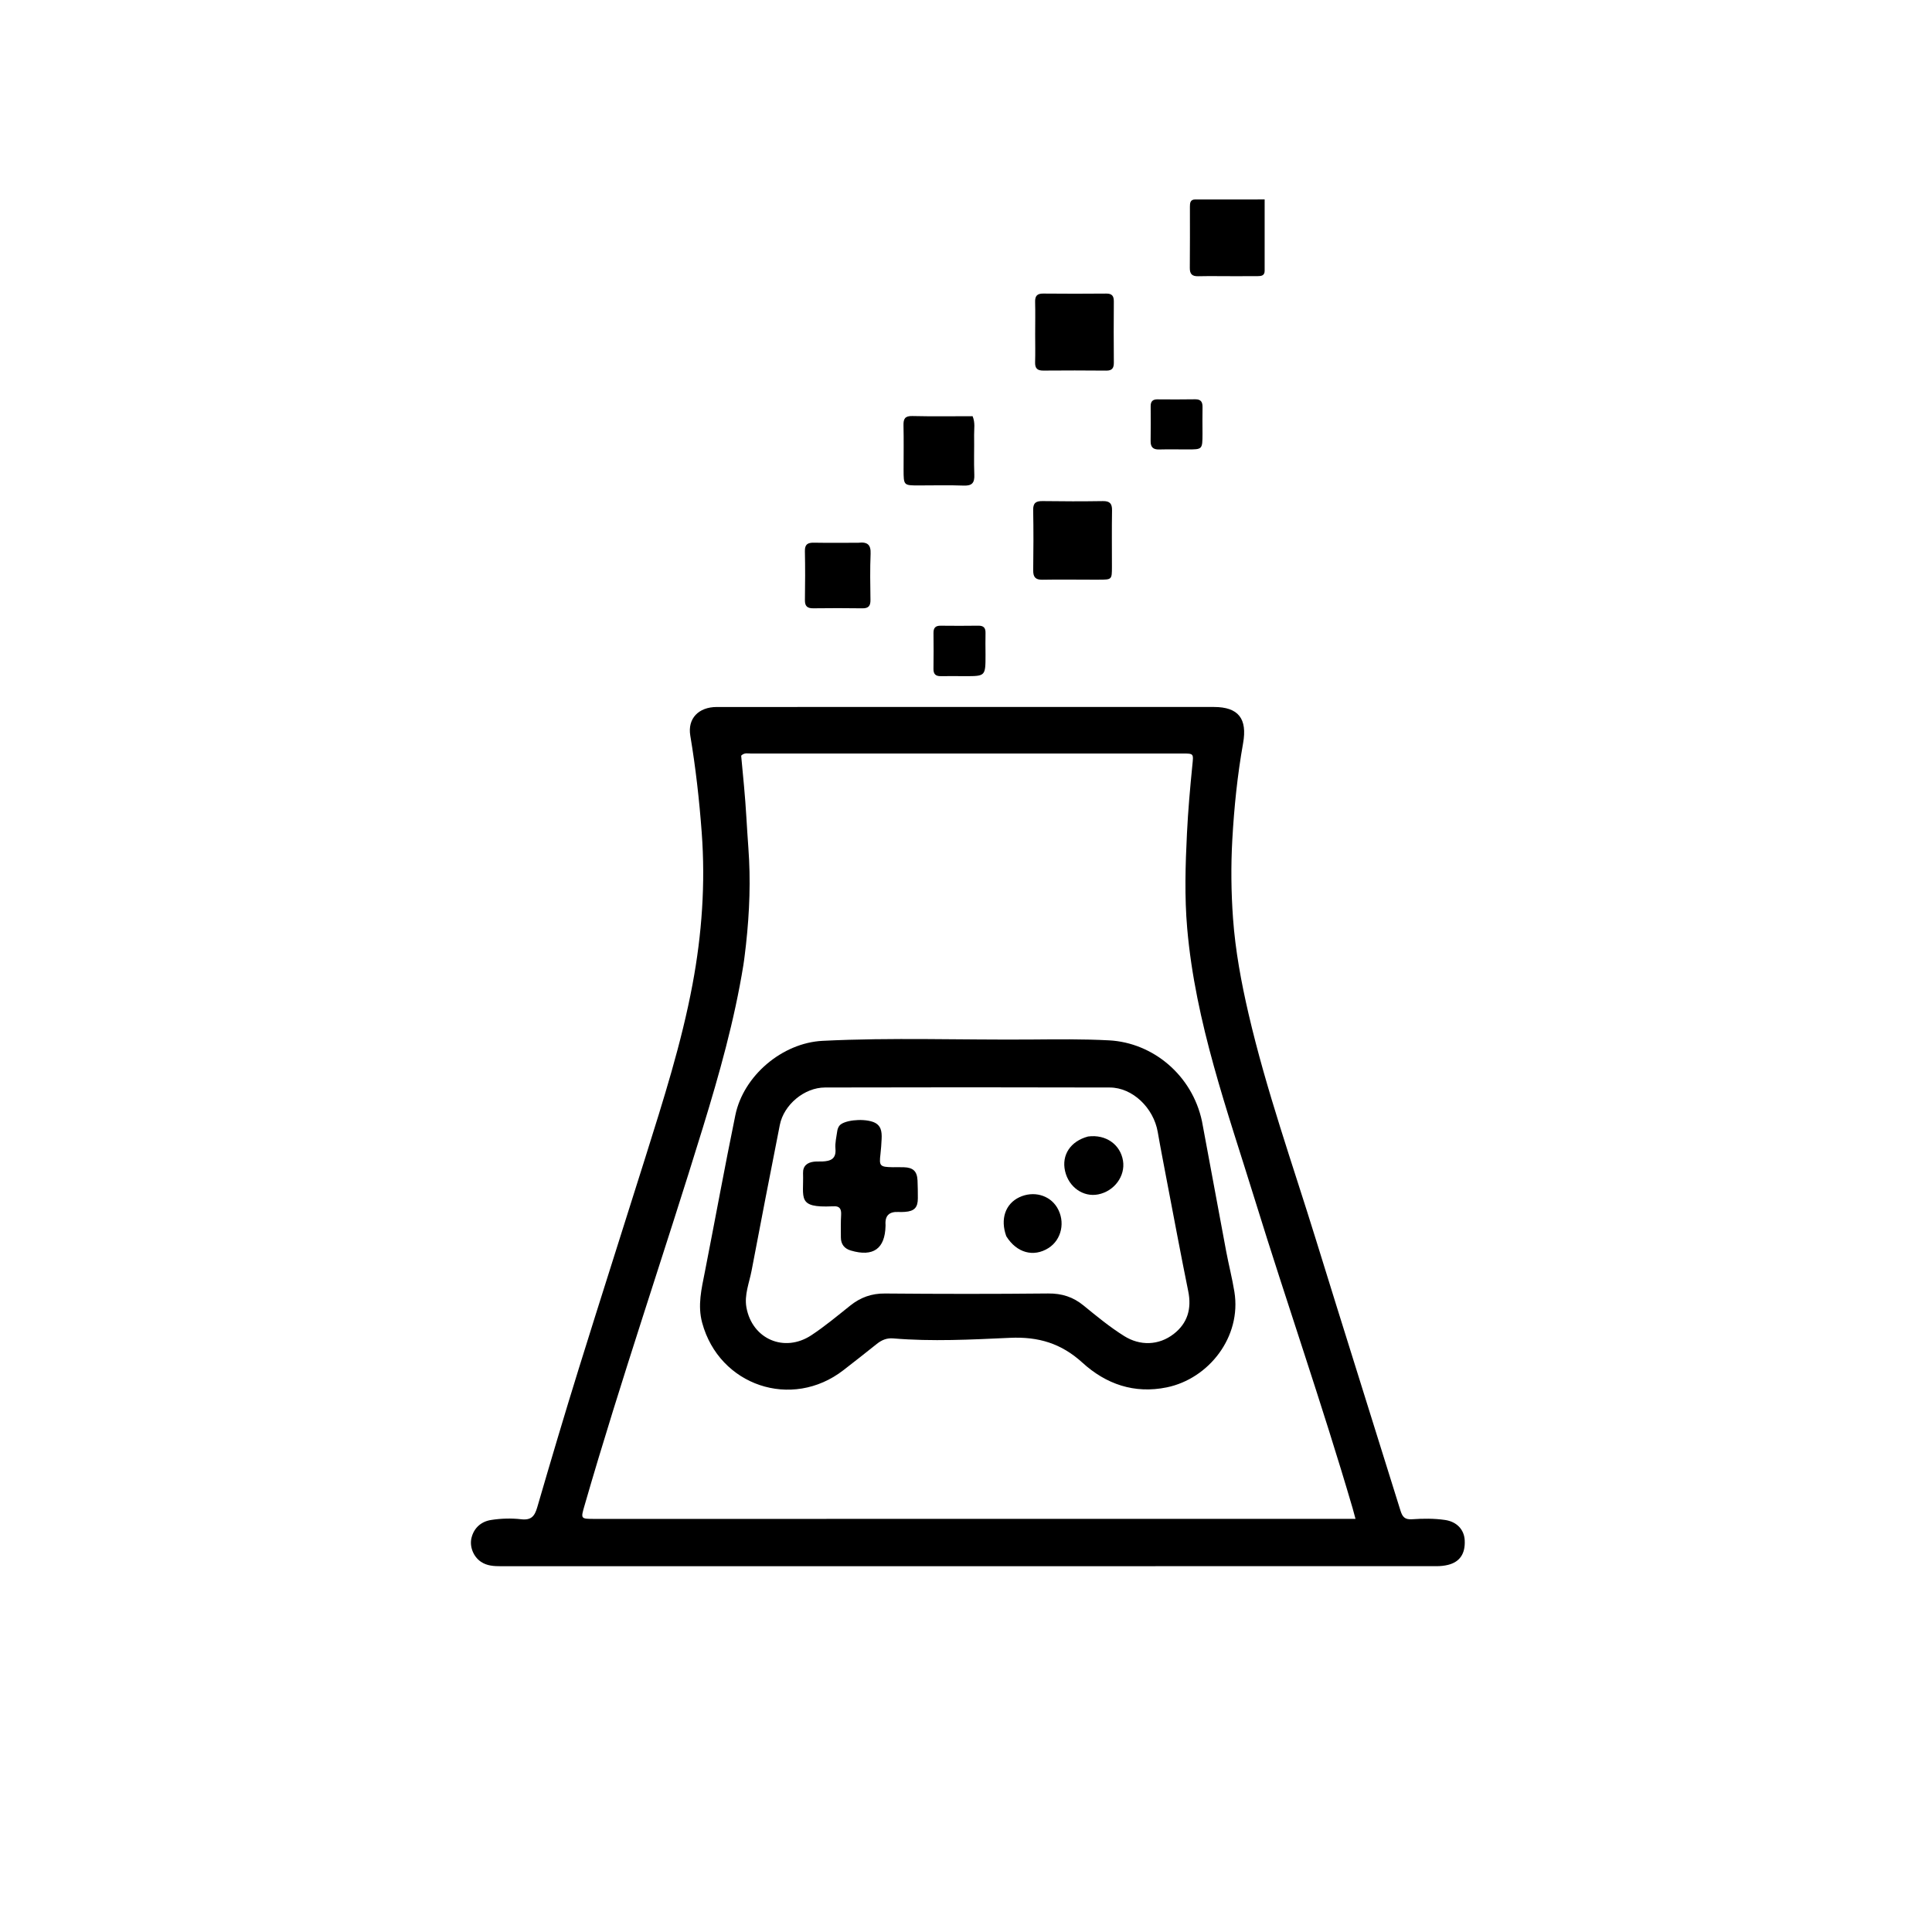 <svg version="1.1" id="Layer_1" xmlns="http://www.w3.org/2000/svg" xmlns:xlink="http://www.w3.org/1999/xlink" x="0px" y="0px"
	 width="100%" viewBox="0 0 1024 1024" enable-background="new 0 0 1024 1024" xml:space="preserve">
<path fill="#000000" opacity="1" stroke="none" 
	d="
M473,830.115 
	C403.502,830.115 334.504,830.111 265.505,830.126 
	C261.798,830.127 258.125,829.939 254.948,827.802 
	C250.834,825.034 248.792,819.678 249.908,815.092 
	C251.176,809.881 254.971,806.446 260.285,805.617 
	C265.59,804.79 270.988,804.637 276.239,805.237 
	C281.596,805.849 283.382,803.595 284.753,798.886 
	C291.91,774.305 299.19,749.756 306.789,725.308 
	C318.389,687.987 330.335,650.773 342.041,613.484 
	C351.545,583.205 361.213,552.963 367.059,521.687 
	C372.029,495.099 373.937,468.372 371.927,441.304 
	C370.646,424.053 368.727,406.937 365.867,389.888 
	C364.355,380.871 370.222,374.731 379.911,374.721 
	C418.743,374.683 457.576,374.704 496.408,374.705 
	C545.407,374.706 594.405,374.704 643.404,374.714 
	C656.426,374.716 661.174,380.954 658.865,393.92 
	C655.864,410.771 654.125,427.764 653.16,444.89 
	C652.371,458.913 652.525,472.883 653.531,486.804 
	C654.764,503.86 657.888,520.696 661.761,537.375 
	C671.175,577.918 685.127,617.109 697.389,656.799 
	C712.21,704.77 727.355,752.641 742.258,800.586 
	C743.288,803.902 744.497,805.5 748.411,805.234 
	C754.201,804.841 760.062,804.766 765.872,805.608 
	C772.008,806.497 776.033,810.59 776.328,816.401 
	C776.689,823.489 773.744,827.893 767.407,829.433 
	C765.491,829.898 763.466,830.102 761.49,830.103 
	C665.493,830.129 569.497,830.12 473,830.115 
M395.382,500.713 
	C394.925,504.335 394.576,507.975 393.994,511.577 
	C389.267,540.845 381.238,569.288 372.559,597.576 
	C352.029,664.489 329.242,730.694 309.817,797.953 
	C307.766,805.055 307.648,805.048 315.267,805.048 
	C446.072,805.046 576.876,805.036 707.68,805.027 
	C711.131,805.027 714.582,805.027 718.446,805.027 
	C717.871,802.903 717.431,801.159 716.926,799.433 
	C700.851,744.532 681.983,690.516 665.103,635.871 
	C650.503,588.606 633.584,541.892 629.242,492.083 
	C627.78,475.31 628.283,458.471 629.113,441.678 
	C629.703,429.739 630.749,417.813 631.939,405.916 
	C632.593,399.372 632.918,399.378 626.655,399.378 
	C550.505,399.371 474.355,399.367 398.206,399.399 
	C396.463,399.399 394.521,398.792 392.834,400.519 
	C393.331,405.826 393.833,411.256 394.348,416.685 
	C395.386,427.605 395.846,438.566 396.657,449.496 
	C397.908,466.341 397.318,483.075 395.382,500.713 
z"/>
<path fill="#000000" opacity="1" stroke="none" 
	d="
M578.968,307.247 
	C569.829,307.237 561.183,307.112 552.542,307.27 
	C548.849,307.338 547.572,305.901 547.621,302.279 
	C547.768,291.642 547.804,280.999 547.606,270.364 
	C547.535,266.535 549.07,265.535 552.616,265.588 
	C563.253,265.748 573.895,265.756 584.531,265.594 
	C588.226,265.538 589.462,266.906 589.4,270.543 
	C589.23,280.514 589.356,290.49 589.344,300.464 
	C589.335,307.219 589.319,307.219 582.454,307.241 
	C581.457,307.244 580.459,307.245 578.968,307.247 
z"/>
<path fill="#000000" opacity="1" stroke="none" 
	d="
M548.66,177 
	C548.666,171.015 548.781,165.527 548.635,160.046 
	C548.551,156.895 549.657,155.566 552.932,155.6 
	C564.067,155.717 575.205,155.699 586.34,155.604 
	C589.401,155.577 590.377,156.888 590.352,159.802 
	C590.262,170.605 590.27,181.409 590.359,192.212 
	C590.383,195.104 589.426,196.46 586.351,196.432 
	C575.216,196.333 564.078,196.315 552.943,196.415 
	C549.689,196.445 548.532,195.113 548.629,191.959 
	C548.778,187.143 548.663,182.32 548.66,177 
z"/>
<path fill="#000000" opacity="1" stroke="none" 
	d="
M653.998,146.385 
	C647.338,146.38 641.177,146.283 635.02,146.408 
	C631.823,146.472 630.59,145.217 630.625,142.001 
	C630.741,131.181 630.673,120.359 630.678,109.537 
	C630.678,107.599 630.849,105.73 633.445,105.726 
	C645.549,105.707 657.652,105.717 670.292,105.717 
	C670.292,118.701 670.301,131.137 670.286,143.573 
	C670.283,146.168 668.418,146.356 666.483,146.363 
	C662.488,146.379 658.492,146.378 653.998,146.385 
z"/>
<path fill="#000000" opacity="1" stroke="none" 
	d="
M478.92,248.913 
	C478.921,240.783 479.05,233.137 478.872,225.498 
	C478.79,222.01 479.605,220.414 483.557,220.509 
	C494.168,220.762 504.788,220.595 515.496,220.595 
	C516.964,224.074 516.247,227.415 516.301,230.65 
	C516.417,237.626 516.117,244.615 516.404,251.582 
	C516.579,255.862 515.277,257.538 510.801,257.371 
	C502.837,257.072 494.853,257.294 486.878,257.289 
	C478.941,257.283 478.941,257.278 478.92,248.913 
z"/>
<path fill="#000000" opacity="1" stroke="none" 
	d="
M454.901,287.675 
	C459.83,287.086 461.632,288.764 461.435,293.48 
	C461.095,301.627 461.243,309.799 461.364,317.957 
	C461.411,321.101 460.357,322.472 457.064,322.421 
	C448.405,322.286 439.743,322.304 431.084,322.41 
	C427.954,322.448 426.574,321.364 426.625,318.074 
	C426.761,309.416 426.795,300.752 426.614,292.096 
	C426.537,288.446 428.173,287.58 431.432,287.639 
	C439.09,287.777 446.753,287.678 454.901,287.675 
z"/>
<path fill="#000000" opacity="1" stroke="none" 
	d="
M637.35,229.936 
	C637.313,238.219 637.313,238.218 629.353,238.207 
	C624.355,238.201 619.354,238.104 614.358,238.231 
	C611.162,238.312 609.811,236.973 609.856,233.8 
	C609.943,227.636 609.927,221.471 609.877,215.306 
	C609.856,212.807 610.915,211.649 613.45,211.665 
	C620.114,211.708 626.78,211.75 633.442,211.633 
	C636.595,211.578 637.43,213.136 637.363,215.952 
	C637.257,220.448 637.345,224.948 637.35,229.936 
z"/>
<path fill="#000000" opacity="1" stroke="none" 
	d="
M522.346,346.984 
	C522.347,358.375 522.347,358.378 511.585,358.378 
	C507.259,358.378 502.932,358.297 498.609,358.375 
	C495.859,358.424 494.725,357.229 494.761,354.493 
	C494.846,348.173 494.857,341.849 494.771,335.529 
	C494.734,332.806 495.791,331.605 498.575,331.64 
	C505.229,331.722 511.885,331.715 518.538,331.628 
	C521.312,331.591 522.42,332.773 522.344,335.508 
	C522.242,339.165 522.336,342.828 522.346,346.984 
z"/>
<path fill="#000000" opacity="1" stroke="none" 
	d="
M637.079,594.318 
	C641.416,617.557 645.612,640.393 649.896,663.212 
	C651.243,670.385 653.087,677.471 654.253,684.669 
	C658.131,708.617 640.657,730.742 618.448,735.323 
	C601.194,738.882 586.164,733.602 573.724,722.258 
	C562.504,712.027 550.427,708.395 535.342,709.077 
	C514.756,710.008 494.067,711.12 473.427,709.379 
	C470.033,709.092 467.298,710.235 464.716,712.308 
	C458.874,716.997 452.971,721.612 447.052,726.203 
	C419.664,747.444 381.199,734.457 372.163,701.091 
	C369.648,691.802 371.841,683.038 373.6,674.081 
	C379.035,646.412 384.079,618.663 389.756,591.045 
	C394.067,570.076 414.678,552.74 435.95,551.669 
	C472.733,549.818 509.546,551.252 546.344,550.964 
	C560.152,550.856 573.959,550.679 587.789,551.407 
	C611.114,552.634 631.886,569.876 637.079,594.318 
M618.461,625.909 
	C616.843,617.27 615.126,608.648 613.631,599.987 
	C611.427,587.223 600.3,576.435 588.235,576.401 
	C537.917,576.258 487.597,576.27 437.278,576.393 
	C426.254,576.419 415.427,585.574 413.323,596.233 
	C408.248,621.94 403.25,647.663 398.369,673.408 
	C397.14,679.893 394.401,686.296 395.631,693.019 
	C398.696,709.766 415.729,717.127 430.031,707.705 
	C437.243,702.953 443.911,697.356 450.682,691.962 
	C456.1,687.645 461.941,685.524 469.042,685.586 
	C497.865,685.837 526.693,685.866 555.516,685.572 
	C562.783,685.498 568.742,687.391 574.32,691.952 
	C581.275,697.639 588.231,703.377 595.876,708.156 
	C604.227,713.376 614.123,713.182 622.064,707.048 
	C629.441,701.35 631.665,693.626 629.793,684.407 
	C625.897,665.225 622.308,645.98 618.461,625.909 
z"/>
<path fill="#000000" opacity="1" stroke="none" 
	d="
M473.19,618.648 
	C475.478,618.651 477.31,618.607 479.138,618.668 
	C483.999,618.83 486.077,620.815 486.308,625.646 
	C486.46,628.801 486.47,631.966 486.477,635.126 
	C486.488,640.018 484.605,641.979 479.614,642.318 
	C478.453,642.397 477.282,642.426 476.121,642.369 
	C471.269,642.129 468.974,644.362 469.356,649.25 
	C469.369,649.415 469.357,649.582 469.353,649.749 
	C469.073,661.871 462.841,666.31 450.975,662.813 
	C447.53,661.798 445.695,659.479 445.684,655.855 
	C445.673,651.863 445.575,647.861 445.813,643.88 
	C446.003,640.702 444.965,639.089 441.636,639.381 
	C441.471,639.396 441.303,639.372 441.138,639.38 
	C422.298,640.246 426.054,635.021 425.632,621.822 
	C425.508,617.934 427.868,616.125 431.461,615.712 
	C432.942,615.542 434.454,615.669 435.949,615.6 
	C440.235,615.403 443.28,614.251 442.802,608.846 
	C442.53,605.771 443.323,602.588 443.761,599.472 
	C443.895,598.523 444.273,597.512 444.829,596.738 
	C446.95,593.793 456.78,592.679 462.424,594.54 
	C467.092,596.078 467.478,599.771 467.274,603.781 
	C467.14,606.435 466.976,609.094 466.66,611.73 
	C465.907,618.004 466.341,618.54 473.19,618.648 
z"/>
<path fill="#000000" opacity="1" stroke="none" 
	d="
M576.695,602.369 
	C586.147,601.111 593.854,606.641 595.222,615.263 
	C596.506,623.355 590.604,631.351 582.093,633.053 
	C574.145,634.641 566.441,629.22 564.501,620.674 
	C562.579,612.201 567.344,604.858 576.695,602.369 
z"/>
<path fill="#000000" opacity="1" stroke="none" 
	d="
M533.36,655.24 
	C530.049,646.176 532.87,638.067 540.234,634.58 
	C547.719,631.035 556.28,633.351 560.29,640.006 
	C564.784,647.463 562.718,657.094 555.677,661.516 
	C547.786,666.471 538.844,664.075 533.36,655.24 
z"/>
</svg>